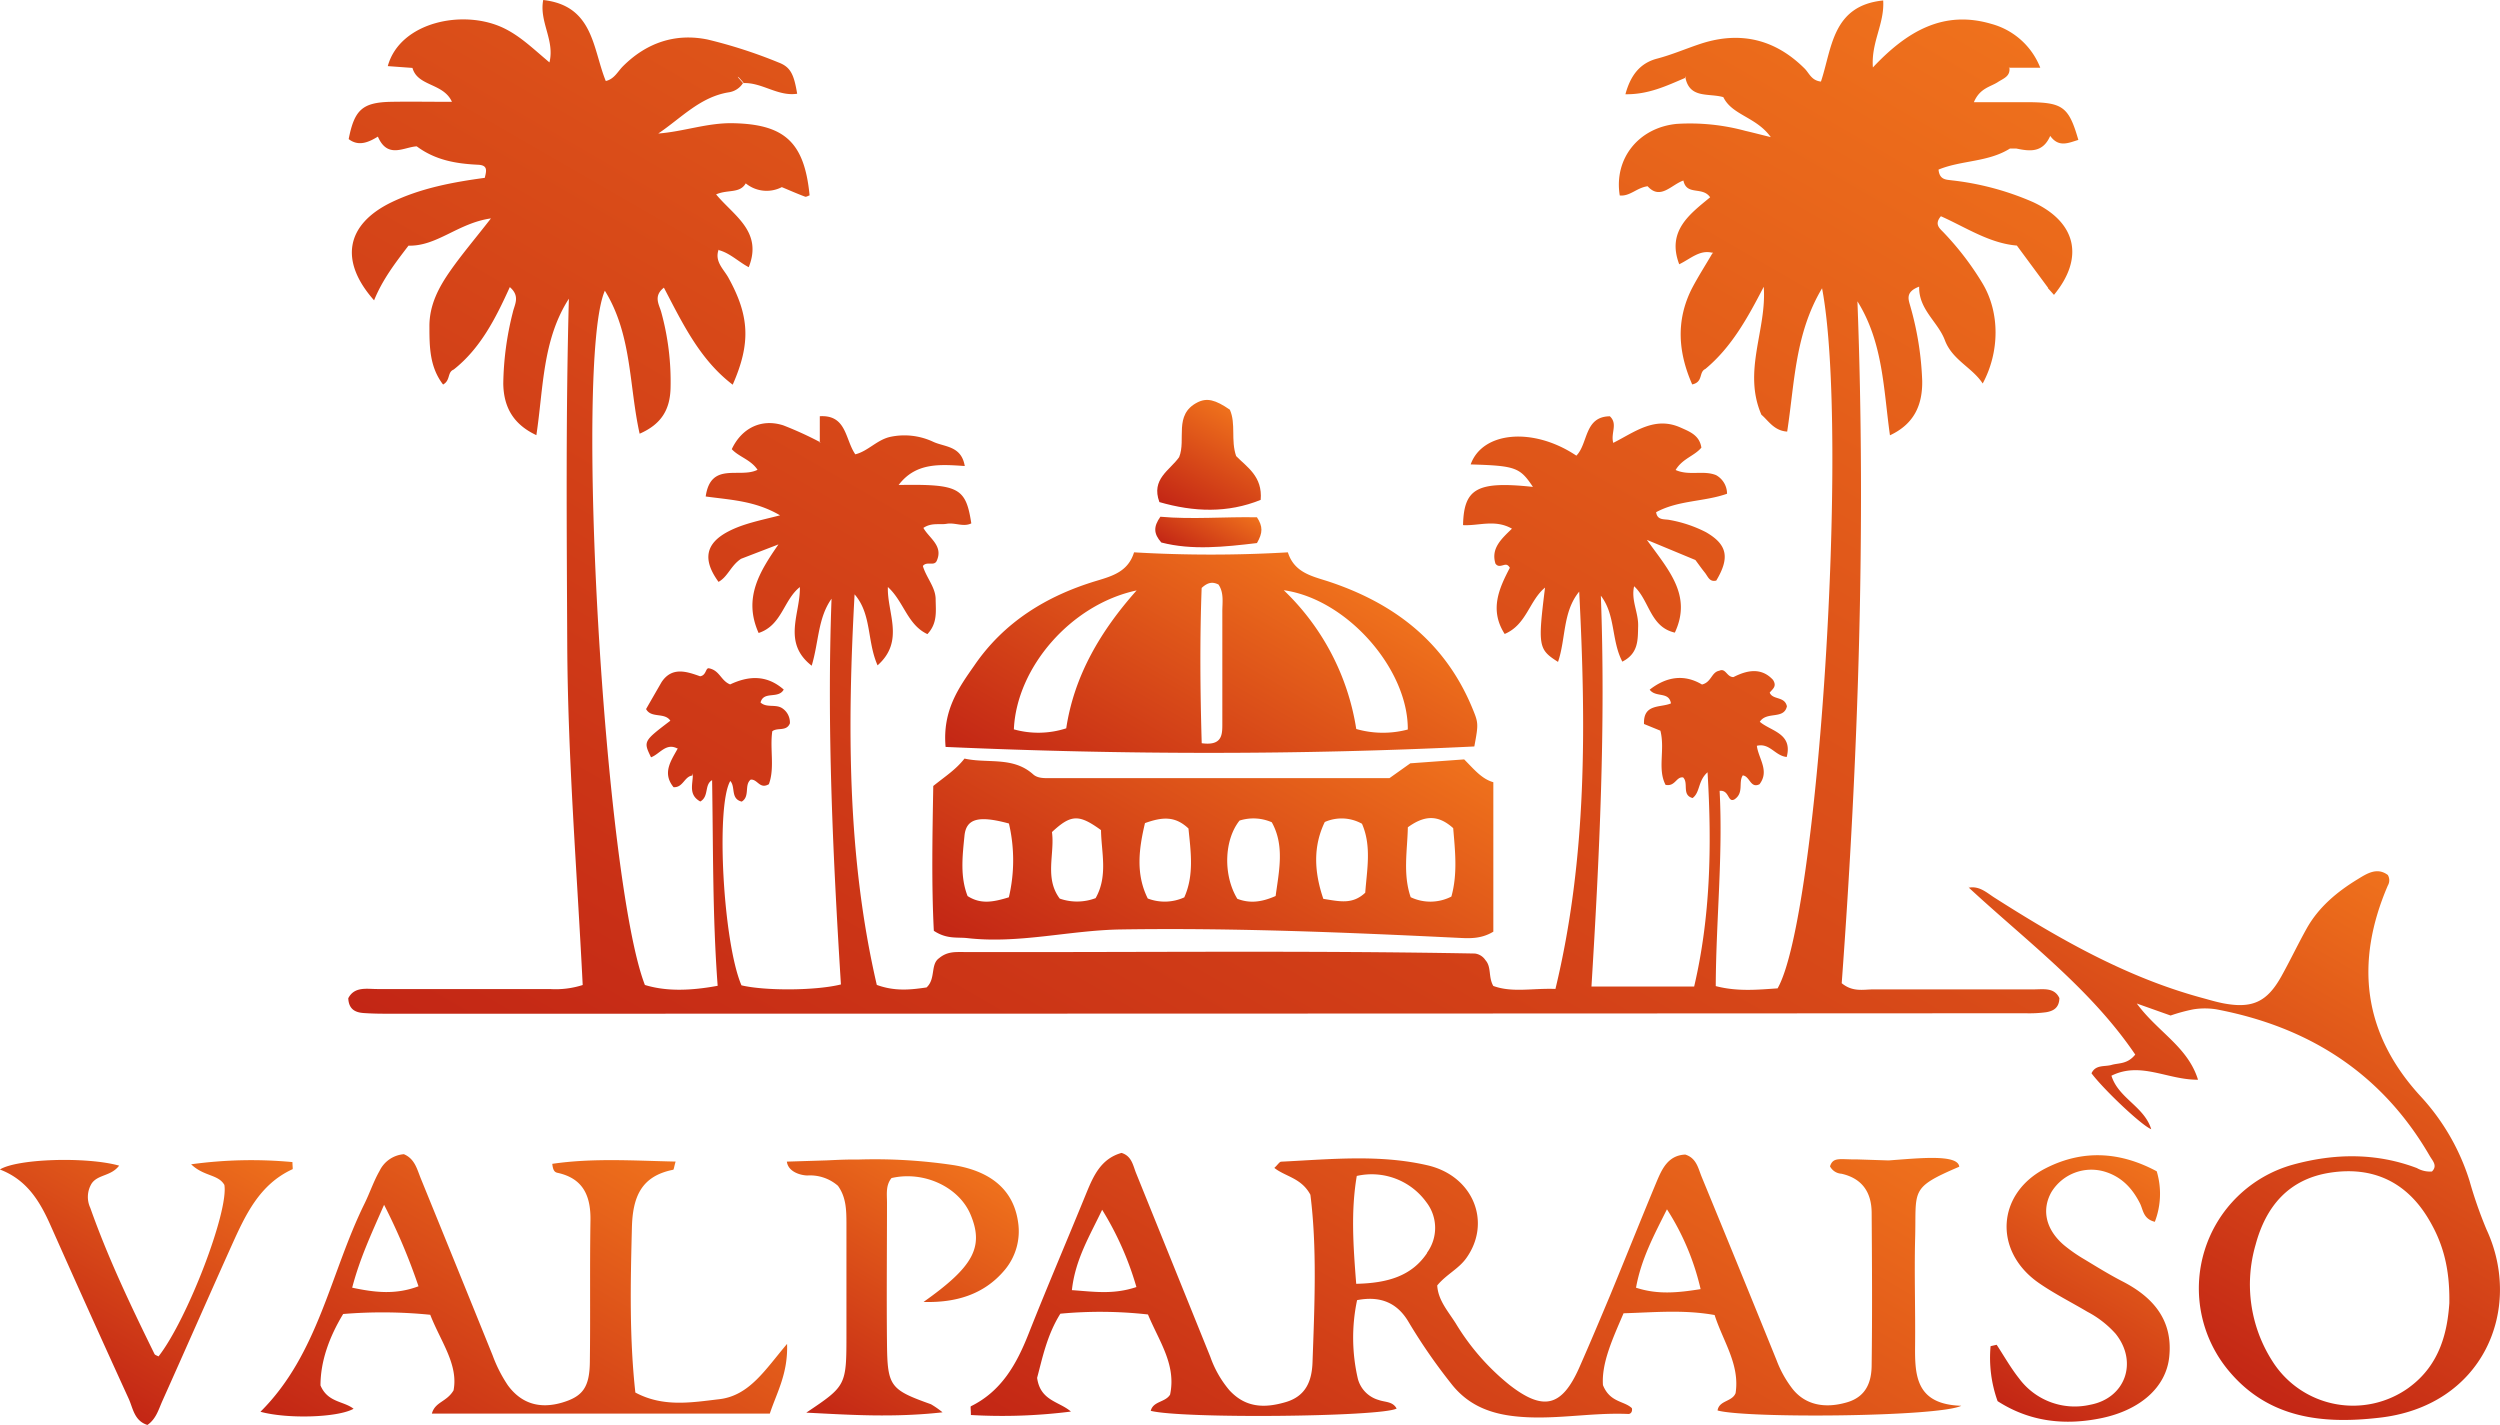<svg xmlns="http://www.w3.org/2000/svg" xmlns:xlink="http://www.w3.org/1999/xlink" viewBox="0 0 485.12 276.49"><defs><style>.cls-1{fill:url(#Degradado_sin_nombre_6);}.cls-2{fill:url(#Degradado_sin_nombre_6-2);}.cls-3{fill:url(#Degradado_sin_nombre_6-3);}.cls-4{fill:url(#Degradado_sin_nombre_6-4);}.cls-5{fill:url(#Degradado_sin_nombre_6-5);}.cls-6{fill:url(#Degradado_sin_nombre_6-6);}.cls-7{fill:url(#Degradado_sin_nombre_6-7);}.cls-8{fill:url(#Degradado_sin_nombre_6-8);}.cls-9{fill:url(#Degradado_sin_nombre_6-9);}.cls-10{fill:url(#Degradado_sin_nombre_6-10);}.cls-11{fill:url(#Degradado_sin_nombre_6-11);}.cls-12{fill:url(#Degradado_sin_nombre_6-12);}</style><linearGradient id="Degradado_sin_nombre_6" x1="155.05" y1="245.92" x2="317.62" y2="-35.67" gradientUnits="userSpaceOnUse"><stop offset="0" stop-color="#c32615"/><stop offset="1" stop-color="#ef711c"/></linearGradient><linearGradient id="Degradado_sin_nombre_6-2" x1="86.23" y1="294.57" x2="127.4" y2="223.27" xlink:href="#Degradado_sin_nombre_6"/><linearGradient id="Degradado_sin_nombre_6-3" x1="381.94" y1="172.15" x2="382.05" y2="171.96" xlink:href="#Degradado_sin_nombre_6"/><linearGradient id="Degradado_sin_nombre_6-4" x1="7.32" y1="264.31" x2="36.49" y2="213.8" xlink:href="#Degradado_sin_nombre_6"/><linearGradient id="Degradado_sin_nombre_6-5" x1="215.83" y1="200.65" x2="255.95" y2="131.15" xlink:href="#Degradado_sin_nombre_6"/><linearGradient id="Degradado_sin_nombre_6-6" x1="231.17" y1="108.57" x2="237.91" y2="96.9" xlink:href="#Degradado_sin_nombre_6"/><linearGradient id="Degradado_sin_nombre_6-7" x1="154.42" y1="272.98" x2="183.09" y2="223.33" xlink:href="#Degradado_sin_nombre_6"/><linearGradient id="Degradado_sin_nombre_6-8" x1="230.44" y1="100.52" x2="241.65" y2="81.09" xlink:href="#Degradado_sin_nombre_6"/><linearGradient id="Degradado_sin_nombre_6-9" x1="220.47" y1="166.29" x2="253.55" y2="108.99" xlink:href="#Degradado_sin_nombre_6"/><linearGradient id="Degradado_sin_nombre_6-10" x1="391.33" y1="274.09" x2="418.37" y2="227.25" xlink:href="#Degradado_sin_nombre_6"/><linearGradient id="Degradado_sin_nombre_6-11" x1="259.02" y1="315.42" x2="328.12" y2="195.73" xlink:href="#Degradado_sin_nombre_6"/><linearGradient id="Degradado_sin_nombre_6-12" x1="410.23" y1="255.13" x2="460.48" y2="168.09" xlink:href="#Degradado_sin_nombre_6"/></defs><g id="Capa_2" data-name="Capa 2"><g id="Capa_1-2" data-name="Capa 1"><path class="cls-1" d="M106.68,191.92c-11.17,0-22.33,0-33.49,0-2,0-4.42-.53-5.61,1.79.1,2.18,1.4,2.76,3,2.87s3,.13,4.5.13q159,0,317.92-.09a25.28,25.28,0,0,0,4-.19c1.34-.22,2.58-.77,2.62-2.75-1-2.15-3.19-1.68-5.09-1.69-10.33,0-20.66,0-31,0-1.93,0-4,.57-6.15-1.2,3.22-43.85,4.73-88,3.05-132.32,5,8,5.06,17.07,6.31,26,4.67-2.18,6.33-5.84,6.26-10.58a59.82,59.82,0,0,0-2.25-14.27c-.36-1.39-1.19-2.92,1.66-4-.11,4.46,3.67,6.84,5,10.43,1.47,3.85,5.3,5.25,7.33,8.37,3.31-6.15,3.34-13.74,0-19.37a56.35,56.35,0,0,0-7.56-9.91c-.75-.79-1.91-1.59-.55-3.18,4.84,2.16,9.44,5.26,14.74,5.69l6.07,8.22-.08,0,1.21,1.35c5.9-7.15,4.39-14.07-4.06-18A54.31,54.31,0,0,0,378.78,35c-1.1-.15-2.43-.06-2.61-2.09,4.41-1.83,9.64-1.42,13.86-4.09h1.22c2.61.55,5.15.87,6.59-2.45,1.67,2.33,3.57,1.34,5.46.78-1.82-6.33-3-7.24-9.37-7.32-3.52,0-7,0-10.9,0,1.15-2.74,3.19-2.95,4.66-3.91,1.09-.71,2.44-1.1,2.23-2.78h-.13l.27-.17-.15.1s0,0,0,.07h6a14.16,14.16,0,0,0-9.48-8.5c-9.27-2.74-16.38,1.4-23,8.45-.37-4.93,2.28-8.44,2-13-9.94,1-9.93,9.36-12.08,15.74-1.88-.21-2.29-1.68-3.2-2.56C344.44,7.59,337.67,6,330.05,8.48c-2.83.93-5.57,2.13-8.47,2.89-3.32.86-5.17,3.22-6.17,6.92,4.5.06,8-1.65,11.59-3.17,0,0,0-.07,0-.11l.18-.2-.12.3h0c.86,4.07,4.48,2.92,7.35,3.74,1.7,3.52,6.37,3.81,9.21,7.76-2.12-.52-3.51-.89-4.91-1.21a41.05,41.05,0,0,0-13.33-1.36c-7.4.71-12.23,6.74-11.07,13.89,2,.2,3.27-1.5,5.41-1.79,2.47,2.74,4.56-.28,6.94-1.11.63,3,3.7,1.08,5.19,3.25-3.93,3.25-8.47,6.52-6,13,2.25-1.09,4-2.88,6.47-2.22l0,0-.08-.14.21.21-.15,0c-1.33,2.29-2.77,4.52-4,6.87-3.14,6.22-2.65,12.41.07,18.6,2.19-.48,1.23-2.39,2.55-3,5.09-4.23,8.21-9.93,11.33-15.95.63,8.28-4.13,16.35-.45,24.83,1.34,1.12,2.44,3.11,5,3.27,1.45-9.43,1.5-19,6.77-27.81,5.3,28-.75,122.11-8.63,135.85-3.84.26-7.77.66-12-.44.05-12.76,1.42-25.29.75-37.89,1.93-.2,1.54,2.37,2.88,1.66,1.9-1.28.71-3.32,1.62-4.66,1.4.19,1.47,2.6,3.24,1.72,2-2.6-.22-5-.51-7.46,2.52-.6,3.52,1.95,5.79,2.17,1.21-4.62-3.11-5-5.22-6.83,1.34-2.09,4.68-.37,5.26-3-.44-2-2.77-1.19-3.34-2.66.57-.72,1.45-1.2.64-2.47-2.29-2.5-5.12-1.85-7.67-.54-1.34,0-1.48-1.83-2.77-1.23-1.51.27-1.5,2.23-3.34,2.67-3.34-2-6.8-1.62-10.15,1,1.19,1.6,3.73.29,4.13,2.66-2,.88-5.4,0-5.23,4l3.18,1.3c.94,3.73-.61,7.39,1,10.51,1.89.39,2.06-1.64,3.41-1.44,1.12,1.1-.32,3.43,1.84,4,1.5-1.12,1-3.33,2.9-5,.86,14.46.55,28.12-2.6,41.58H308.82c1.57-25.59,2.77-50.68,1.82-75.85,2.89,3.77,2,8.62,4.17,12.8,3.18-1.61,3-4.29,3.07-6.92s-1.41-5-.78-7.71c3,2.78,3.09,7.91,7.9,9,3.36-7.2-1.14-12.06-5.43-18l9.42,3.91c.62.83,1.19,1.65,1.82,2.43s.9,1.89,2.23,1.56c2.67-4.46,2.14-7-2-9.39A25,25,0,0,0,324,100.9c-1-.21-2.42.13-2.63-1.51,4.34-2.35,9.31-2,13.76-3.58A4.13,4.13,0,0,0,333,92.2c-2.46-1-5.24.18-7.85-1,1.33-2.23,3.66-2.72,5-4.34-.37-2.41-2.26-3.1-4.1-3.92-5-2.2-8.84.9-13,3-.54-1.9.94-3.67-.66-5.16-5,.06-4.18,5.28-6.5,7.64-8.34-5.59-18.22-4.71-20.51,1.7,8.69.26,9.56.57,12.08,4.36-10.81-1.15-13.4.26-13.56,7.42,3.05.17,6.21-1.18,9.49.69-2.07,2-4.11,3.84-3.2,6.78.44.6.93.45,1.41.33s.91-.33,1.38.48c-2.09,4-4,8.16-1,12.84,4.26-1.8,4.75-6.46,7.83-9-1.41,11.37-1.3,12,2.52,14.42,1.54-4.52.88-9.71,4.11-13.64,1.32,25.84,1.56,51.51-4.61,77.1-4.47-.17-8.4.77-12.06-.58-1-1.75-.32-3.65-1.52-5a2.87,2.87,0,0,0-2.06-1.29c-33.14-.62-66.29-.2-99.43-.29-1.49,0-3-.09-4.54,1.2-1.71,1.2-.6,4-2.42,5.67-3,.44-6.11.81-9.66-.49-5.78-24.94-5.71-50.31-4.31-75.79,3.35,3.87,2.38,9.06,4.46,13.78,5.32-4.72,1.83-10.17,2-15.2,3.11,2.82,3.77,7.32,7.67,9.14,2-2.13,1.62-4.48,1.6-6.79s-1.84-4.2-2.48-6.43c.77-1,2.18.11,2.69-1,1.32-2.93-1.47-4.38-2.59-6.39,1.61-1.08,3.14-.56,4.53-.8,1.62-.28,3.23.68,4.77-.08-1.07-6.93-2.4-7.64-14.1-7.45,3.34-4.4,8-4,12.83-3.68-.66-3.92-3.84-3.66-6.08-4.68a13.15,13.15,0,0,0-8.26-1c-2.65.53-4.41,2.8-6.9,3.41-2-2.88-1.66-7.7-6.89-7.39v5l.13.06-.13.11v-.17A68.13,68.13,0,0,0,152,82.54c-4.26-1.37-8.08.53-10,4.62,1.4,1.52,3.66,2,5,4-3.41,1.74-9.08-1.68-10.06,5.18,4.84.67,9.59.82,14.43,3.66-3.91,1-7.17,1.62-10.08,3.15-4.4,2.31-5,5.46-1.86,9.76,1.82-1,2.37-3.16,4.38-4.48l7.25-2.79c-3.71,5.35-6.87,10.45-3.85,17.19,4.54-1.5,4.8-6.37,8-8.91.15,5.08-3.51,10.75,2.3,15.26,1.4-4.7,1.19-9.24,3.85-13-.92,25.07.27,50,1.82,74.85-5,1.24-14.87,1.24-19.3.17-3.56-8.31-5-34.81-2.17-39.65,1.06,1.12,0,3.46,2.22,4,1.66-1,.44-3.26,1.75-4.27,1.35-.1,1.73,1.94,3.52.89,1.17-3.17.16-6.79.66-10.27,1-.79,2.79.1,3.42-1.55a3.32,3.32,0,0,0-1.54-2.95c-1.27-.8-3,0-4.16-1.08.61-2.31,3.44-.61,4.5-2.51-3.42-3-7-2.6-10.4-1-1.82-.73-2-2.71-4.11-3.13-.68-.12-.48,1.37-1.72,1.55-2.52-.89-5.44-1.95-7.48,1.14-1,1.74-2,3.47-3,5.22,1,1.85,3.58.58,4.71,2.26-5.25,4-5.25,4-3.75,7.1,1.7-.62,2.92-2.92,5.18-1.67l0,0-.22-.26.22.25h0l.07.09-.1-.06c-1.31,2.38-3,4.72-.78,7.45,1.85.12,2.1-2.1,3.65-2.26,0-.24,0-.48-.05-.56l.14.47c0,1.78-.89,3.85,1.45,5.13,1.74-1,.74-3.28,2.29-4.14v-.15l0-.25,0,.3c.22,13.38.08,26.76,1.08,40-5.81,1.08-10.36,1-14.12-.16C117.33,171,111.41,70,117.37,56.41c5.29,8.54,4.67,18.43,6.75,27.75,4.25-1.85,5.89-4.71,6-8.83a50.69,50.69,0,0,0-1.82-14.81c-.39-1.41-1.57-3.07.53-4.7,3.66,7,7,14,13.35,18.83,3.55-8.07,3.26-13.37-.86-20.81-.91-1.62-2.65-3.07-1.9-5.31h0l-.19.24.19-.24h0l.08-.1,0,.11c2.17.58,3.81,2.27,5.79,3.31,2.77-6.94-2.93-10-6.33-14.13,2.29-1,4.58-.12,5.75-2.14a6.4,6.4,0,0,0,7,.73c1.74.73,3.11,1.33,4.51,1.85.23.09.58-.16.88-.25-1-10.33-4.87-13.79-14.82-14-5-.11-9.62,1.63-14.55,2,4.47-3,8.13-7.11,13.71-8a3.94,3.94,0,0,0,2.74-1.79h0l-.87-1-.16-.24.23.15.89,1a.39.39,0,0,1-.08.1c3.63-.2,6.73,2.63,10.5,2.06-.63-3.75-1.26-5.19-3.65-6.08a94.27,94.27,0,0,0-13.73-4.44c-6.24-1.28-11.85.61-16.43,5.19-1,1-1.68,2.49-3.33,2.86C115,9.45,115.2,1.11,105.41,0c-.81,4.25,2.28,7.79,1.21,12.11-3.05-2.55-5.53-5-8.7-6.57-7.83-3.9-20.31-1.33-22.67,7.29l4.79.35c1,3.62,6,2.9,7.66,6.58-4.29,0-8.11-.07-11.93,0-5.47.13-7,1.58-8.11,7.23,2,1.54,4,.53,5.67-.48,1.89,4.4,5.09,2,7.54,1.89,3.67,2.73,7.74,3.37,11.9,3.57,1.9.09,1.65,1.11,1.3,2.54-6.21.84-12.43,2-18.16,4.77-8.82,4.31-10.08,11.38-3.32,19,1.62-4,4.1-7.25,6.68-10.61,5.54.14,9.63-4.39,16-5.29-3,3.86-5.56,6.86-7.81,10.06s-4.18,6.69-4.13,11c0,4,.08,7.83,2.65,11.18,1.48-.83.78-2.39,2.06-2.91,5.2-4.11,8.14-9.93,10.89-16,2.07,1.78.91,3.4.58,4.91a59,59,0,0,0-1.85,13.82c.07,4.79,2.15,8,6.42,10,1.39-9.16,1.15-18.45,6.31-26.48-.61,22.34-.42,44.61-.32,66.89s1.91,44.36,3,66.29A17.27,17.27,0,0,1,106.68,191.92Z"/><path class="cls-2" d="M139.59,271.51c-5.32.62-10.86,1.62-16.3-1.29-1.18-10.73-.94-21.34-.67-32,.15-6,1.83-10,8-11.23.14,0,.18-.57.48-1.59-8.11-.17-16-.72-23.93.44.13,1.25.44,1.62,1,1.74,5,1.08,6.48,4.48,6.41,9.22-.15,9.17,0,18.33-.12,27.5-.06,4.92-1.4,6.68-5.35,7.86-4.43,1.31-8,.17-10.58-3.37A27.27,27.27,0,0,1,95.59,263q-6.93-17.13-13.91-34.26c-.74-1.8-1.17-3.88-3.31-4.77a5.75,5.75,0,0,0-4.72,3.25c-1.15,2-1.89,4.26-2.92,6.35-6.65,13.5-8.93,29.18-20.19,40.38,5.23,1.43,15,1.14,18.07-.58-1.94-1.53-5-1.18-6.42-4.53,0-4.65,1.67-9.35,4.4-13.86a92.61,92.61,0,0,1,16.9.15c2,5.16,5.49,9.64,4.52,14.67-1.35,2.28-3.57,2.19-4.21,4.51h65.58c1.34-4.07,3.55-7.75,3.35-13.53C148.51,265.75,145.44,270.82,139.59,271.51ZM68.34,249.87c1.48-5.64,3.64-10.26,6.19-16.08a117.32,117.32,0,0,1,6.68,15.81C76.79,251.26,72.85,250.83,68.34,249.87Z"/><path class="cls-3" d="M382,172.16l.1-.21-.12.19Z"/><path class="cls-4" d="M56.75,226.89c.12,0,0-.58,0-1.39a85.59,85.59,0,0,0-19.66.43c2.52,2.4,5.24,1.91,6.45,4,.86,5.14-7.2,26.15-12.78,33.28-.27-.16-.68-.25-.79-.49-4.55-9.27-9-18.57-12.45-28.34a5,5,0,0,1,.27-4.73c1.21-1.77,3.74-1.38,5.33-3.46-6.35-1.77-19.78-1.35-23.14.75,5.24,2,7.74,6.15,9.81,10.8q7.51,16.89,15.19,33.7c.83,1.82,1.06,4.27,3.63,5.07,1.69-1.18,2.16-3,2.89-4.64,4.49-10,8.91-20.1,13.42-30.12C47.61,235.8,50.31,229.85,56.75,226.89Z"/><path class="cls-5" d="M273.67,148.12,269.62,151H203.84c-1.16,0-2.47.06-3.36-.74-3.93-3.52-8.81-2.05-13.32-3.06-1.71,2.18-3.82,3.51-6.06,5.32-.16,9.43-.36,19,.11,28.1,2.51,1.67,4.56,1.2,6.51,1.42,10,1.14,19.79-1.52,29.74-1.68,21.75-.34,43.46.56,65.18,1.61,2.28.11,4.65.33,7.14-1.18v-29c-2.28-.65-3.73-2.5-5.66-4.43Zm-77.91,26c-3.08.95-5.46,1.38-8-.24-1.47-3.74-1-7.76-.61-11.64.31-3.4,2.72-4.05,8.63-2.44A31.32,31.32,0,0,1,195.76,174.15Zm16.82.17a10.17,10.17,0,0,1-6.94.08c-3-4-.93-8.73-1.51-12.91,3.7-3.44,5.22-3.5,9.52-.38C213.7,165.36,215.06,170,212.58,174.32Zm17.21-.15a9.17,9.17,0,0,1-7.07.21c-2.4-4.81-1.69-9.76-.54-14.63,3.32-1.18,5.81-1.44,8.44,1.05C231.05,165.15,231.77,169.81,229.79,174.17Zm17.74-.27c-3,1.33-5.24,1.38-7.43.54-2.78-4.57-2.57-11.42.43-15.18a8.91,8.91,0,0,1,6.26.33C249.31,164.09,248.19,169,247.53,173.9Zm17.39-.64c-2.47,2.32-4.93,1.7-8.13,1.19-1.79-5.24-2-10.2.28-14.91a8.08,8.08,0,0,1,7.22.34C266.2,164.19,265.23,168.88,264.92,173.26Zm16.71.75a8.9,8.9,0,0,1-7.89.12c-1.55-4.51-.63-9.18-.55-13.57,3.27-2.37,5.9-2.44,8.8.17C282.36,165.09,282.87,169.61,281.63,174Z"/><path class="cls-6" d="M243.91,105.38c1.15-2,1.16-3.22,0-5-6.11-.13-12.6.45-18.74-.11-1.35,1.92-1.35,3.26.18,5C231.28,106.81,237.61,106.13,243.91,105.38Z"/><path class="cls-7" d="M172.12,260.81c-.1-9.15,0-18.3,0-27.45,0-1.63-.28-3.35.88-4.76,6.26-1.45,13.09,1.72,15.34,7.1,2.65,6.32.49,10.14-9.13,16.94,6.08.18,11.67-1.33,15.74-6.19a11.69,11.69,0,0,0,2.6-9.34c-.86-6-5-9.76-12.39-11A103,103,0,0,0,166.74,225c-2.13,0-2.82,0-6.3.17l-7.75.24c.25,2,2.68,2.67,4,2.69a8.21,8.21,0,0,1,5.91,2c1.6,2.21,1.64,4.72,1.65,7.22,0,7.16,0,14.31,0,21.47,0,10.1,0,10.1-7.79,15.33,8.44.43,16.88,1,26.44-.06a17.13,17.13,0,0,0-2.25-1.57C172.76,269.67,172.21,269.05,172.12,260.81Z"/><path class="cls-8" d="M244.63,97c.41-4.57-2.7-6.38-4.76-8.5-1.07-3.12,0-6.25-1.22-9-2.82-1.94-4.45-2.36-6.32-1.4-4.63,2.38-2.12,7.2-3.52,10.61-1.83,2.59-5.49,4.25-3.83,8.72C231.65,99.36,238.24,99.6,244.63,97Z"/><path class="cls-9" d="M183.49,144.94c34.58,1.53,68.68,1.57,102.6-.09.83-4.47.82-4.54-.47-7.64-5.34-12.75-15.24-20.25-28-24.43-3.14-1-6.49-1.72-7.71-5.6a256.26,256.26,0,0,1-29.85,0c-1.14,3.71-4.14,4.58-7.22,5.51-9.69,2.9-18,8-23.77,16.44C186.07,133.42,182.86,137.83,183.49,144.94Zm89.69-3.38a18.77,18.77,0,0,1-10-.1,47.35,47.35,0,0,0-14.07-26.93C261.38,116.25,273.27,129.84,273.18,141.56Zm-40-27.47c1.35-1.25,2.27-1.14,3.26-.67,1.11,1.63.74,3.52.75,5.3,0,7.32,0,14.63,0,21.94,0,2.06-.15,4.08-4,3.56C232.89,134,232.81,123.82,233.18,114.09Zm-12.62.48c-6.95,7.81-12.12,16.51-13.66,26.76a17.57,17.57,0,0,1-10.16.2C197.26,129.53,207.81,117.29,220.56,114.57Z"/><path class="cls-10" d="M411.92,248.68c-2.51-1.29-4.93-2.78-7.35-4.25a30.44,30.44,0,0,1-4.09-2.84c-3.49-3-4.34-6.79-2.43-10.23a9.08,9.08,0,0,1,10.38-4c3.27,1,5.34,3.21,6.83,6.16.63,1.25.6,3,2.88,3.57a15.19,15.19,0,0,0,.37-9.8c-7.07-3.8-14.28-4.27-21.47-.63-9.59,4.85-10.3,16.09-1.45,22.27,3,2.09,6.3,3.74,9.45,5.61a19.49,19.49,0,0,1,5.49,4.27c4.38,5.46,1.92,12.5-4.93,13.78a13.44,13.44,0,0,1-13.78-5.08c-1.63-2.05-2.93-4.36-4.37-6.56l-1.18.27a24.86,24.86,0,0,0,1.36,10.67c6.21,4,13,4.76,20.08,3.31,7.59-1.56,12.6-6,13.22-11.86C421.69,256.26,417.92,251.78,411.92,248.68Z"/><path class="cls-11" d="M371.62,261.09c.07-6.83-.16-13.67,0-20.49.3-9.73-1.24-10,8.57-14.2-.25-2.47-7.66-1.66-13.71-1.22l-6.15-.2c-3.24.05-4.62-.55-5.22,1.35a2.69,2.69,0,0,0,2.22,1.43c4.05.91,5.84,3.64,5.86,7.58.07,9.83.13,19.66,0,29.48,0,3.25-1,6.22-4.83,7.31-4.27,1.24-8,.49-10.46-2.54a21.24,21.24,0,0,1-3.16-5.64q-7.22-17.82-14.54-35.6c-.67-1.64-1-3.63-3.18-4.31-3.39.16-4.55,2.87-5.64,5.47-3,7.21-5.9,14.48-8.88,21.71-2,4.77-4,9.53-6.08,14.24-3.35,7.5-6.9,8.4-13.45,3.33a45.44,45.44,0,0,1-10.49-12c-1.48-2.34-3.42-4.48-3.59-7.35,1.74-2.12,4.12-3.19,5.61-5.26,5-6.93,1.44-16-7.52-18.06-9.34-2.16-18.88-1.16-28.35-.7-.35,0-.67.59-1.35,1.21,2.17,1.72,5.23,1.92,7,5.21,1.3,10.27.81,21.42.41,32.55-.13,3.52-1.24,6.5-5.15,7.67-4.14,1.23-7.85,1.14-11-2.31a20.57,20.57,0,0,1-3.68-6.46q-7.2-17.83-14.41-35.66c-.6-1.49-.83-3.3-2.82-3.91-4,1.13-5.46,4.46-6.87,7.91-3.71,9.09-7.58,18.12-11.19,27.25-2.32,5.86-5.25,11.09-11.17,14-.12.07,0,.61,0,1.7a105.33,105.33,0,0,0,19.41-.67c-2.31-2-5.94-2.06-6.56-6.54,1-3.71,1.88-8.25,4.51-12.45a83.47,83.47,0,0,1,17,.15c2.15,5.2,5.53,9.74,4.29,15.56-.94,1.52-3.28,1.24-3.75,3.14,6.1,1.56,44.62,1.18,47.71-.44-.74-1.41-2.26-1.22-3.46-1.66a5.82,5.82,0,0,1-4.05-4.08,35.24,35.24,0,0,1-.16-15.3c4.61-.89,7.85.58,10,4.25a109,109,0,0,0,8.22,11.9c3.09,4,7.13,5.74,12,6.34,7.51.92,14.95-.74,22.43-.4.45,0,.83-.45.67-1.13-1.49-1.43-4.25-1.07-5.61-4.47-.29-4.29,1.84-8.91,4-13.94,5.9-.17,11.63-.74,17.67.34,1.64,5.14,4.92,9.57,4.07,15.15-.67,1.71-3.2,1.39-3.5,3.37,5.54,1.56,42.9,1.26,47.3-.91C371.77,272.52,371.56,266.94,371.62,261.09ZM208,250.35c.64-5.95,3.48-10.56,5.87-15.6a60.34,60.34,0,0,1,6.65,15C216,251.25,212.35,250.65,208,250.35Zm68.94-7.23c-3,4.52-7.73,5.87-13.77,6-.58-7.38-1.05-14.07.11-20.93a13.09,13.09,0,0,1,13.49,5.08A8.16,8.16,0,0,1,276.89,243.12Zm40.53,6.74c1-5.58,3.54-10.28,6-15.2A48.87,48.87,0,0,1,330,250.15C325.41,250.89,321.56,251.23,317.42,249.86Z"/><path class="cls-12" d="M482.5,238.58a82.77,82.77,0,0,1-3.29-9.43,43.13,43.13,0,0,0-9.4-16.31c-11.28-12.2-12.91-26-6.46-41a2,2,0,0,0,0-2.05c-2.09-1.57-4.08-.26-5.83.81-4,2.44-7.61,5.43-9.94,9.62-1.7,3.05-3.2,6.21-4.9,9.26-2.76,4.94-5.61,6.26-11.16,5.23-1.47-.28-2.91-.72-4.35-1.11-14.66-4-27.63-11.43-40.3-19.51-1.5-1-2.86-2.2-4.82-1.84,11.22,10.39,23.64,19.62,32.29,32.39-1.54,1.9-3.19,1.6-4.58,2s-3.1-.1-3.91,1.63c2.3,3.08,9.68,10.1,11.59,10.85-1.36-4.42-6.37-6-7.72-10.38,5.68-2.82,10.85.82,16.8.78-2-6.43-7.79-9.22-11.88-14.79l6.56,2.33a33.21,33.21,0,0,1,4.42-1.2,14.25,14.25,0,0,1,4.47,0c18,3.42,32.12,12.42,41.41,28.47.54.93,1.55,1.88.41,3a5.13,5.13,0,0,1-2.92-.67c-7.94-3-16-2.87-24.06-.66a24.93,24.93,0,0,0-12.28,40.2c7.63,9,17.95,10.15,28.76,8.94C481.92,273,489.67,254,482.5,238.58Zm-15,30.64a18.5,18.5,0,0,1-26.58-5.14,27.57,27.57,0,0,1-3.23-22.53c2-7.45,6.42-12.77,14.51-14s14.64,1.66,19,8.9c2.73,4.53,4.21,9.37,4.09,16.45C474.92,258.15,473.62,264.74,467.49,269.22Z"/></g></g></svg>